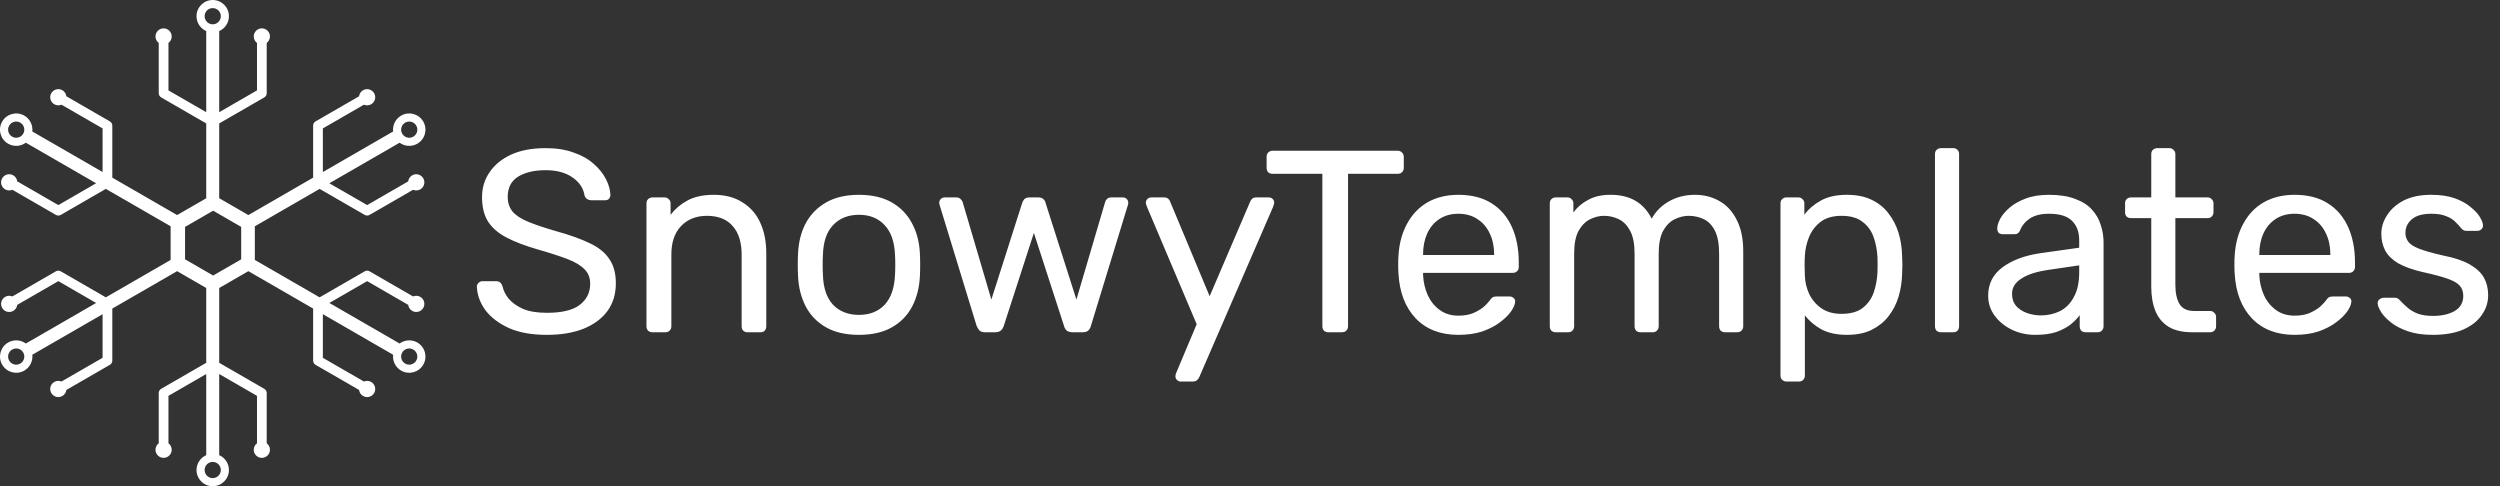<svg width="1234" height="240" viewBox="0 0 1234 240" fill="none" xmlns="http://www.w3.org/2000/svg">
<rect x="0" y="0" width="1234" height="240" fill="#333333" stroke="none"/>
<path d="M205.999 169.072C209.825 171.282 211.136 176.174 208.927 180C206.717 183.826 201.824 185.138 197.998 182.929C195.157 181.288 193.705 178.169 194.049 175.104L159.363 155.079V176.615L179.643 188.321C180.76 187.845 182.08 187.882 183.213 188.536C185.126 189.641 185.781 192.088 184.677 194.001C183.572 195.914 181.126 196.569 179.213 195.465C178.079 194.81 177.388 193.685 177.242 192.479L155.763 180.079L155.764 180.077C154.995 179.633 154.567 178.828 154.566 178H154.562V152.308L122.586 133.847L108.2 142.152V179.076L130.449 191.921L130.448 191.923C131.165 192.338 131.648 193.112 131.648 194V218.8C132.62 219.53 133.249 220.691 133.249 222C133.249 224.209 131.458 226 129.249 226C127.04 226 125.249 224.209 125.249 222C125.249 220.691 125.877 219.53 126.849 218.8V195.385L108.2 184.619V224.668C111.025 225.903 113 228.72 113 232C113 236.418 109.418 240 105 240C100.582 240 97 236.418 97 232C97 228.72 98.975 225.903 101.8 224.668V184.618L83.149 195.386V218.8C84.121 219.53 84.75 220.691 84.75 222C84.75 224.209 82.959 226 80.75 226C78.541 226 76.749 224.209 76.749 222C76.749 220.691 77.378 219.53 78.35 218.8V194H78.35L78.363 193.755C78.443 192.97 78.901 192.299 79.552 191.923L79.55 191.921L101.8 179.075V142.152L87.415 133.847L55.437 152.309V177.999H55.434C55.434 178.75 55.082 179.483 54.442 179.944L54.236 180.078L32.759 192.477C32.613 193.683 31.921 194.809 30.787 195.464C28.874 196.568 26.427 195.913 25.322 194C24.218 192.087 24.873 189.64 26.786 188.535C27.919 187.881 29.241 187.844 30.358 188.32L50.637 176.613V155.08L15.952 175.104C16.296 178.169 14.843 181.288 12.002 182.929C8.175 185.138 3.282 183.826 1.073 180C-1.136 176.174 0.175 171.281 4.002 169.072C6.843 167.432 10.27 167.733 12.752 169.562L47.437 149.537L28.787 138.771L8.509 150.478C8.363 151.684 7.67 152.81 6.537 153.464C4.624 154.568 2.178 153.912 1.073 151.999C-0.031 150.086 0.624 147.64 2.537 146.535C3.67 145.881 4.991 145.844 6.108 146.32L27.587 133.921H27.588C28.357 133.477 29.269 133.51 29.986 133.923L29.987 133.921L52.237 146.766L84.215 128.305L84.215 111.695L52.237 93.232L29.988 106.078L29.987 106.075C29.269 106.489 28.357 106.522 27.588 106.078L6.109 93.678C4.992 94.154 3.671 94.118 2.538 93.464C0.625 92.359 -0.031 89.913 1.073 88C2.178 86.087 4.625 85.431 6.538 86.535C7.671 87.189 8.363 88.314 8.51 89.52L28.788 101.228L47.437 90.461L12.752 70.438C10.27 72.267 6.843 72.569 4.002 70.929C0.175 68.72 -1.136 63.826 1.073 60C3.282 56.174 8.175 54.863 12.002 57.072C14.842 58.712 16.295 61.831 15.952 64.894L50.637 84.919V63.385L30.359 51.678C29.241 52.154 27.921 52.118 26.787 51.464C24.874 50.359 24.219 47.912 25.323 45.999C26.428 44.086 28.875 43.431 30.788 44.535C31.921 45.189 32.612 46.315 32.759 47.52L54.237 59.921V59.922C55.006 60.366 55.435 61.172 55.435 62H55.437V87.69L87.415 106.152L101.8 97.848V60.924L79.551 48.079L79.553 48.076C78.902 47.7 78.443 47.03 78.363 46.245L78.35 46L78.352 21.2C77.38 20.471 76.751 19.309 76.751 18C76.751 15.791 78.542 14 80.751 14C82.96 14 84.751 15.791 84.751 18C84.751 19.308 84.122 20.469 83.151 21.199V44.615L101.8 55.381V15.332C98.975 14.097 97 11.28 97 8C97 3.582 100.582 4.24859e-05 105 0C109.418 0 113 3.582 113 8C113 11.28 111.025 14.097 108.2 15.332V55.382L126.851 44.614V21.2C125.879 20.47 125.25 19.309 125.25 18C125.25 15.791 127.041 14 129.25 14C131.459 14 133.25 15.791 133.25 18C133.25 19.309 132.622 20.47 131.65 21.2V46H131.649L131.637 46.245C131.557 47.029 131.099 47.7 130.449 48.076L130.45 48.079L108.2 60.925V97.848L122.586 106.152L154.563 87.69V62.001H154.566C154.567 61.249 154.918 60.517 155.558 60.056L155.764 59.922L177.242 47.523C177.388 46.316 178.079 45.191 179.213 44.536C181.126 43.432 183.573 44.087 184.678 46C185.782 47.913 185.126 50.36 183.213 51.465C182.08 52.119 180.76 52.155 179.643 51.679L159.363 63.387V84.92L194.049 64.894C193.706 61.831 195.158 58.712 197.998 57.072C201.824 54.863 206.717 56.174 208.927 60C211.136 63.826 209.825 68.719 205.999 70.929C203.158 72.569 199.731 72.266 197.249 70.438L162.563 90.462L181.214 101.229L201.492 89.522C201.639 88.316 202.33 87.19 203.463 86.536C205.376 85.432 207.822 86.088 208.927 88.001C210.031 89.914 209.376 92.36 207.463 93.465C206.33 94.119 205.01 94.155 203.893 93.679L182.413 106.079V106.078C181.644 106.522 180.733 106.49 180.015 106.076L180.013 106.079L157.764 93.233L125.785 111.695L125.785 128.305L157.765 146.767L180.013 133.922L180.015 133.924C180.666 133.549 181.475 133.487 182.194 133.811L182.413 133.922L203.892 146.321C205.009 145.845 206.33 145.882 207.463 146.536C209.376 147.641 210.031 150.087 208.927 152C207.822 153.913 205.376 154.569 203.463 153.465C202.33 152.811 201.639 151.685 201.492 150.479L181.213 138.771L162.564 149.538L197.249 169.562C199.731 167.734 203.158 167.432 205.999 169.072ZM11.466 66C12.57 64.087 11.915 61.641 10.002 60.536C8.089 59.432 5.642 60.087 4.537 62C3.432 63.913 4.089 66.359 6.002 67.464C7.915 68.568 10.361 67.913 11.466 66ZM10.002 179.464C11.915 178.359 12.57 175.913 11.466 174C10.361 172.087 7.915 171.432 6.002 172.536C4.089 173.641 3.433 176.087 4.537 178C5.642 179.913 8.089 180.568 10.002 179.464ZM119.054 111.999L105.196 103.999L91.34 111.999L91.34 128L105.196 136L119.054 128L119.054 111.999ZM109 8C109 5.791 107.209 4 105 4C102.791 4 101 5.791 101 8C101 10.209 102.791 12 105 12C107.209 12 109 10.209 109 8ZM109 232C109 229.791 107.209 228 105 228C102.791 228 101 229.791 101 232C101 234.209 102.791 236 105 236C107.209 236 109 234.209 109 232ZM203.999 67.464C205.912 66.359 206.567 63.913 205.463 62C204.358 60.087 201.911 59.432 199.998 60.536C198.085 61.641 197.43 64.087 198.534 66C199.639 67.913 202.086 68.568 203.999 67.464ZM205.463 178C206.567 176.087 205.912 173.641 203.999 172.536C202.086 171.432 199.639 172.087 198.534 174C197.43 175.913 198.085 178.359 199.998 179.464C201.911 180.568 204.358 179.913 205.463 178Z" fill="white"/>
<path d="M269.936 165.28C262.512 165.28 256.283 164.171 251.248 161.952C246.213 159.648 242.331 156.704 239.6 153.12C236.955 149.451 235.547 145.568 235.376 141.472C235.376 140.789 235.632 140.192 236.144 139.68C236.741 139.083 237.424 138.784 238.192 138.784H244.72C245.744 138.784 246.512 139.04 247.024 139.552C247.536 140.064 247.877 140.661 248.048 141.344C248.475 143.392 249.499 145.44 251.12 147.488C252.827 149.451 255.173 151.115 258.16 152.48C261.232 153.76 265.157 154.4 269.936 154.4C277.275 154.4 282.651 153.12 286.064 150.56C289.563 147.915 291.312 144.416 291.312 140.064C291.312 137.077 290.373 134.688 288.496 132.896C286.704 131.019 283.931 129.355 280.176 127.904C276.421 126.453 271.557 124.875 265.584 123.168C259.355 121.376 254.192 119.413 250.096 117.28C246 115.147 242.928 112.501 240.88 109.344C238.917 106.187 237.936 102.176 237.936 97.312C237.936 92.704 239.173 88.608 241.648 85.024C244.123 81.355 247.664 78.453 252.272 76.32C256.965 74.187 262.64 73.12 269.296 73.12C274.587 73.12 279.195 73.845 283.12 75.296C287.131 76.661 290.459 78.539 293.104 80.928C295.749 83.232 297.755 85.749 299.12 88.48C300.485 91.125 301.211 93.728 301.296 96.288C301.296 96.885 301.083 97.483 300.656 98.08C300.229 98.592 299.547 98.848 298.608 98.848H291.824C291.227 98.848 290.587 98.677 289.904 98.336C289.307 97.995 288.837 97.355 288.496 96.416C287.984 92.917 286.021 89.973 282.608 87.584C279.195 85.195 274.757 84 269.296 84C263.749 84 259.227 85.067 255.728 87.2C252.315 89.333 250.608 92.661 250.608 97.184C250.608 100.085 251.419 102.517 253.04 104.48C254.661 106.357 257.221 108.021 260.72 109.472C264.219 110.923 268.784 112.459 274.416 114.08C281.243 115.957 286.832 117.963 291.184 120.096C295.536 122.144 298.736 124.747 300.784 127.904C302.917 130.976 303.984 134.944 303.984 139.808C303.984 145.184 302.576 149.792 299.76 153.632C296.944 157.387 292.976 160.288 287.856 162.336C282.821 164.299 276.848 165.28 269.936 165.28ZM322.041 164C321.188 164 320.462 163.744 319.865 163.232C319.353 162.635 319.097 161.909 319.097 161.056V100.384C319.097 99.531 319.353 98.848 319.865 98.336C320.462 97.739 321.188 97.44 322.041 97.44H328.057C328.91 97.44 329.593 97.739 330.105 98.336C330.702 98.848 331.001 99.531 331.001 100.384V106.016C333.22 103.115 335.993 100.768 339.321 98.976C342.734 97.099 347.086 96.16 352.377 96.16C357.924 96.16 362.617 97.397 366.457 99.872C370.382 102.261 373.326 105.632 375.289 109.984C377.252 114.251 378.233 119.243 378.233 124.96V161.056C378.233 161.909 377.977 162.635 377.465 163.232C376.953 163.744 376.27 164 375.417 164H369.017C368.164 164 367.438 163.744 366.841 163.232C366.329 162.635 366.073 161.909 366.073 161.056V125.6C366.073 119.627 364.622 114.976 361.721 111.648C358.82 108.235 354.553 106.528 348.921 106.528C343.63 106.528 339.364 108.235 336.121 111.648C332.964 114.976 331.385 119.627 331.385 125.6V161.056C331.385 161.909 331.086 162.635 330.489 163.232C329.977 163.744 329.294 164 328.441 164H322.041ZM423.986 165.28C417.501 165.28 412.082 164.043 407.73 161.568C403.378 159.093 400.05 155.68 397.746 151.328C395.442 146.891 394.162 141.856 393.906 136.224C393.821 134.773 393.778 132.939 393.778 130.72C393.778 128.416 393.821 126.581 393.906 125.216C394.162 119.499 395.442 114.464 397.746 110.112C400.135 105.76 403.506 102.347 407.858 99.872C412.21 97.397 417.586 96.16 423.986 96.16C430.386 96.16 435.762 97.397 440.114 99.872C444.466 102.347 447.794 105.76 450.098 110.112C452.487 114.464 453.81 119.499 454.066 125.216C454.151 126.581 454.194 128.416 454.194 130.72C454.194 132.939 454.151 134.773 454.066 136.224C453.81 141.856 452.53 146.891 450.226 151.328C447.922 155.68 444.594 159.093 440.242 161.568C435.89 164.043 430.471 165.28 423.986 165.28ZM423.986 155.424C429.277 155.424 433.501 153.76 436.658 150.432C439.815 147.019 441.522 142.069 441.778 135.584C441.863 134.304 441.906 132.683 441.906 130.72C441.906 128.757 441.863 127.136 441.778 125.856C441.522 119.371 439.815 114.464 436.658 111.136C433.501 107.723 429.277 106.016 423.986 106.016C418.695 106.016 414.429 107.723 411.186 111.136C408.029 114.464 406.365 119.371 406.194 125.856C406.109 127.136 406.066 128.757 406.066 130.72C406.066 132.683 406.109 134.304 406.194 135.584C406.365 142.069 408.029 147.019 411.186 150.432C414.429 153.76 418.695 155.424 423.986 155.424ZM486.136 164C485.027 164 484.173 163.744 483.576 163.232C482.979 162.635 482.467 161.824 482.04 160.8L463.864 101.408C463.693 100.981 463.608 100.555 463.608 100.128C463.608 99.36 463.864 98.72 464.376 98.208C464.973 97.696 465.613 97.44 466.296 97.44H471.928C472.867 97.44 473.592 97.696 474.104 98.208C474.616 98.72 474.957 99.189 475.128 99.616L489.336 147.872L504.568 100.128C504.739 99.531 505.08 98.933 505.592 98.336C506.189 97.739 507.043 97.44 508.152 97.44H512.504C513.613 97.44 514.467 97.739 515.064 98.336C515.661 98.933 516.003 99.531 516.088 100.128L531.32 147.872L545.528 99.616C545.613 99.189 545.912 98.72 546.424 98.208C546.936 97.696 547.661 97.44 548.6 97.44H554.232C555 97.44 555.64 97.696 556.152 98.208C556.664 98.72 556.92 99.36 556.92 100.128C556.92 100.555 556.835 100.981 556.664 101.408L538.488 160.8C538.232 161.824 537.763 162.635 537.08 163.232C536.483 163.744 535.587 164 534.392 164H529.4C528.291 164 527.352 163.744 526.584 163.232C525.901 162.635 525.432 161.824 525.176 160.8L510.328 114.976L495.48 160.8C495.139 161.824 494.627 162.635 493.944 163.232C493.261 163.744 492.323 164 491.128 164H486.136ZM582.745 188.32C582.062 188.32 581.465 188.064 580.953 187.552C580.441 187.04 580.185 186.443 580.185 185.76C580.185 185.419 580.228 185.077 580.313 184.736C580.398 184.395 580.569 183.968 580.825 183.456L590.681 160.032L566.233 102.304C565.806 101.28 565.593 100.555 565.593 100.128C565.593 99.36 565.849 98.72 566.361 98.208C566.873 97.696 567.513 97.44 568.281 97.44H574.553C575.406 97.44 576.089 97.653 576.601 98.08C577.113 98.507 577.454 99.019 577.625 99.616L597.081 146.208L617.049 99.616C617.305 99.019 617.646 98.507 618.073 98.08C618.585 97.653 619.31 97.44 620.249 97.44H626.265C627.033 97.44 627.673 97.696 628.185 98.208C628.697 98.72 628.953 99.317 628.953 100C628.953 100.427 628.74 101.195 628.313 102.304L591.961 186.144C591.705 186.741 591.321 187.253 590.809 187.68C590.382 188.107 589.7 188.32 588.761 188.32H582.745ZM655.664 164C654.811 164 654.085 163.744 653.488 163.232C652.976 162.635 652.72 161.909 652.72 161.056V85.792H628.144C627.291 85.792 626.565 85.536 625.968 85.024C625.456 84.427 625.2 83.701 625.2 82.848V77.472C625.2 76.533 625.456 75.808 625.968 75.296C626.565 74.699 627.291 74.4 628.144 74.4H689.84C690.779 74.4 691.504 74.699 692.016 75.296C692.613 75.808 692.912 76.533 692.912 77.472V82.848C692.912 83.701 692.613 84.427 692.016 85.024C691.504 85.536 690.779 85.792 689.84 85.792H665.392V161.056C665.392 161.909 665.093 162.635 664.496 163.232C663.984 163.744 663.259 164 662.32 164H655.664ZM719.843 165.28C711.054 165.28 704.056 162.592 698.851 157.216C693.646 151.755 690.787 144.331 690.275 134.944C690.19 133.835 690.147 132.427 690.147 130.72C690.147 128.928 690.19 127.477 690.275 126.368C690.616 120.309 692.024 115.019 694.499 110.496C696.974 105.888 700.344 102.347 704.611 99.872C708.963 97.397 714.04 96.16 719.843 96.16C726.328 96.16 731.747 97.525 736.099 100.256C740.536 102.987 743.907 106.869 746.211 111.904C748.515 116.939 749.667 122.827 749.667 129.568V131.744C749.667 132.683 749.368 133.408 748.771 133.92C748.259 134.432 747.576 134.688 746.723 134.688H702.435C702.435 134.773 702.435 134.944 702.435 135.2C702.435 135.456 702.435 135.669 702.435 135.84C702.606 139.339 703.374 142.624 704.739 145.696C706.104 148.683 708.067 151.115 710.627 152.992C713.187 154.869 716.259 155.808 719.843 155.808C722.915 155.808 725.475 155.339 727.523 154.4C729.571 153.461 731.235 152.437 732.515 151.328C733.795 150.133 734.648 149.237 735.075 148.64C735.843 147.531 736.44 146.891 736.867 146.72C737.294 146.464 737.976 146.336 738.915 146.336H745.059C745.912 146.336 746.595 146.592 747.107 147.104C747.704 147.531 747.96 148.171 747.875 149.024C747.79 150.304 747.107 151.883 745.827 153.76C744.547 155.552 742.712 157.344 740.323 159.136C737.934 160.928 735.032 162.421 731.619 163.616C728.206 164.725 724.28 165.28 719.843 165.28ZM702.435 125.856H737.507V125.472C737.507 121.632 736.782 118.219 735.331 115.232C733.966 112.245 731.96 109.899 729.315 108.192C726.67 106.4 723.512 105.504 719.843 105.504C716.174 105.504 713.016 106.4 710.371 108.192C707.811 109.899 705.848 112.245 704.483 115.232C703.118 118.219 702.435 121.632 702.435 125.472V125.856ZM767.916 164C767.063 164 766.337 163.744 765.74 163.232C765.228 162.635 764.972 161.909 764.972 161.056V100.384C764.972 99.531 765.228 98.848 765.74 98.336C766.337 97.739 767.063 97.44 767.916 97.44H773.676C774.529 97.44 775.212 97.739 775.724 98.336C776.321 98.848 776.62 99.531 776.62 100.384V104.864C778.583 102.219 781.057 100.128 784.044 98.592C787.031 96.971 790.615 96.16 794.796 96.16C804.439 96.075 811.265 100 815.276 107.936C817.239 104.352 820.097 101.493 823.852 99.36C827.607 97.227 831.873 96.16 836.652 96.16C841.089 96.16 845.1 97.184 848.684 99.232C852.353 101.28 855.212 104.395 857.26 108.576C859.393 112.672 860.46 117.835 860.46 124.064V161.056C860.46 161.909 860.161 162.635 859.564 163.232C859.052 163.744 858.369 164 857.516 164H851.5C850.647 164 849.921 163.744 849.324 163.232C848.812 162.635 848.556 161.909 848.556 161.056V125.216C848.556 120.437 847.873 116.683 846.508 113.952C845.143 111.221 843.308 109.301 841.004 108.192C838.7 107.083 836.183 106.528 833.452 106.528C831.233 106.528 828.972 107.083 826.668 108.192C824.364 109.301 822.444 111.221 820.908 113.952C819.457 116.683 818.732 120.437 818.732 125.216V161.056C818.732 161.909 818.433 162.635 817.836 163.232C817.324 163.744 816.641 164 815.788 164H809.772C808.919 164 808.193 163.744 807.596 163.232C807.084 162.635 806.828 161.909 806.828 161.056V125.216C806.828 120.437 806.103 116.683 804.652 113.952C803.201 111.221 801.324 109.301 799.02 108.192C796.716 107.083 794.284 106.528 791.724 106.528C789.505 106.528 787.244 107.083 784.94 108.192C782.636 109.301 780.716 111.221 779.18 113.952C777.729 116.683 777.004 120.395 777.004 125.088V161.056C777.004 161.909 776.705 162.635 776.108 163.232C775.596 163.744 774.913 164 774.06 164H767.916ZM881.794 188.32C880.941 188.32 880.215 188.021 879.618 187.424C879.106 186.912 878.85 186.229 878.85 185.376V100.384C878.85 99.531 879.106 98.848 879.618 98.336C880.215 97.739 880.941 97.44 881.794 97.44H887.682C888.535 97.44 889.218 97.739 889.73 98.336C890.327 98.848 890.626 99.531 890.626 100.384V106.016C892.674 103.2 895.405 100.853 898.818 98.976C902.231 97.099 906.498 96.16 911.618 96.16C916.397 96.16 920.45 96.971 923.778 98.592C927.191 100.213 929.965 102.432 932.098 105.248C934.317 108.064 935.981 111.264 937.09 114.848C938.199 118.432 938.797 122.272 938.882 126.368C938.967 127.733 939.01 129.184 939.01 130.72C939.01 132.256 938.967 133.707 938.882 135.072C938.797 139.083 938.199 142.923 937.09 146.592C935.981 150.176 934.317 153.376 932.098 156.192C929.965 158.923 927.191 161.141 923.778 162.848C920.45 164.469 916.397 165.28 911.618 165.28C906.669 165.28 902.487 164.384 899.074 162.592C895.746 160.715 893.015 158.411 890.882 155.68V185.376C890.882 186.229 890.626 186.912 890.114 187.424C889.602 188.021 888.877 188.32 887.938 188.32H881.794ZM908.93 154.912C913.367 154.912 916.823 153.973 919.298 152.096C921.858 150.133 923.693 147.616 924.802 144.544C925.911 141.387 926.551 138.016 926.722 134.432C926.807 131.957 926.807 129.483 926.722 127.008C926.551 123.424 925.911 120.096 924.802 117.024C923.693 113.867 921.858 111.349 919.298 109.472C916.823 107.509 913.367 106.528 908.93 106.528C904.749 106.528 901.335 107.509 898.69 109.472C896.13 111.435 894.21 113.952 892.93 117.024C891.735 120.011 891.053 123.083 890.882 126.24C890.797 127.605 890.754 129.227 890.754 131.104C890.754 132.981 890.797 134.645 890.882 136.096C890.967 139.083 891.65 142.027 892.93 144.928C894.295 147.829 896.301 150.219 898.946 152.096C901.591 153.973 904.919 154.912 908.93 154.912ZM958.044 164C957.191 164 956.465 163.744 955.868 163.232C955.356 162.635 955.1 161.909 955.1 161.056V76.064C955.1 75.211 955.356 74.528 955.868 74.016C956.465 73.419 957.191 73.12 958.044 73.12H964.06C964.999 73.12 965.724 73.419 966.236 74.016C966.748 74.528 967.004 75.211 967.004 76.064V161.056C967.004 161.909 966.748 162.635 966.236 163.232C965.724 163.744 964.999 164 964.06 164H958.044ZM1004.66 165.28C1000.39 165.28 996.508 164.427 993.009 162.72C989.51 161.013 986.694 158.709 984.561 155.808C982.428 152.907 981.361 149.621 981.361 145.952C981.361 140.064 983.75 135.371 988.529 131.872C993.308 128.373 999.537 126.069 1007.22 124.96L1026.29 122.272V118.56C1026.29 114.464 1025.09 111.264 1022.71 108.96C1020.4 106.656 1016.6 105.504 1011.31 105.504C1007.47 105.504 1004.36 106.272 1001.97 107.808C999.665 109.344 998.044 111.307 997.105 113.696C996.593 114.976 995.697 115.616 994.417 115.616H988.657C987.718 115.616 986.993 115.36 986.481 114.848C986.054 114.251 985.841 113.568 985.841 112.8C985.841 111.52 986.31 109.941 987.249 108.064C988.273 106.187 989.809 104.352 991.857 102.56C993.905 100.768 996.508 99.275 999.665 98.08C1002.91 96.8 1006.83 96.16 1011.44 96.16C1016.56 96.16 1020.87 96.843 1024.37 98.208C1027.87 99.488 1030.6 101.237 1032.56 103.456C1034.61 105.675 1036.06 108.192 1036.91 111.008C1037.85 113.824 1038.32 116.683 1038.32 119.584V161.056C1038.32 161.909 1038.02 162.635 1037.43 163.232C1036.91 163.744 1036.23 164 1035.38 164H1029.49C1028.55 164 1027.83 163.744 1027.31 163.232C1026.8 162.635 1026.55 161.909 1026.55 161.056V155.552C1025.44 157.088 1023.94 158.624 1022.07 160.16C1020.19 161.611 1017.84 162.848 1015.03 163.872C1012.21 164.811 1008.75 165.28 1004.66 165.28ZM1007.35 155.68C1010.84 155.68 1014.04 154.955 1016.95 153.504C1019.85 151.968 1022.11 149.621 1023.73 146.464C1025.44 143.307 1026.29 139.339 1026.29 134.56V130.976L1011.44 133.152C1005.38 134.005 1000.82 135.456 997.745 137.504C994.673 139.467 993.137 141.984 993.137 145.056C993.137 147.445 993.82 149.451 995.185 151.072C996.636 152.608 998.428 153.76 1000.56 154.528C1002.78 155.296 1005.04 155.68 1007.35 155.68ZM1082.08 164C1077.3 164 1073.42 163.104 1070.43 161.312C1067.45 159.435 1065.27 156.832 1063.91 153.504C1062.54 150.091 1061.86 146.08 1061.86 141.472V107.68H1051.87C1051.02 107.68 1050.29 107.424 1049.7 106.912C1049.19 106.315 1048.93 105.589 1048.93 104.736V100.384C1048.93 99.531 1049.19 98.848 1049.7 98.336C1050.29 97.739 1051.02 97.44 1051.87 97.44H1061.86V76.064C1061.86 75.211 1062.11 74.528 1062.62 74.016C1063.22 73.419 1063.95 73.12 1064.8 73.12H1070.82C1071.67 73.12 1072.35 73.419 1072.87 74.016C1073.46 74.528 1073.76 75.211 1073.76 76.064V97.44H1089.63C1090.49 97.44 1091.17 97.739 1091.68 98.336C1092.28 98.848 1092.58 99.531 1092.58 100.384V104.736C1092.58 105.589 1092.28 106.315 1091.68 106.912C1091.17 107.424 1090.49 107.68 1089.63 107.68H1073.76V140.576C1073.76 144.587 1074.44 147.744 1075.81 150.048C1077.17 152.352 1079.61 153.504 1083.11 153.504H1090.91C1091.77 153.504 1092.45 153.803 1092.96 154.4C1093.56 154.912 1093.86 155.595 1093.86 156.448V161.056C1093.86 161.909 1093.56 162.635 1092.96 163.232C1092.45 163.744 1091.77 164 1090.91 164H1082.08ZM1132.59 165.28C1123.8 165.28 1116.81 162.592 1111.6 157.216C1106.4 151.755 1103.54 144.331 1103.03 134.944C1102.94 133.835 1102.9 132.427 1102.9 130.72C1102.9 128.928 1102.94 127.477 1103.03 126.368C1103.37 120.309 1104.77 115.019 1107.25 110.496C1109.72 105.888 1113.09 102.347 1117.36 99.872C1121.71 97.397 1126.79 96.16 1132.59 96.16C1139.08 96.16 1144.5 97.525 1148.85 100.256C1153.29 102.987 1156.66 106.869 1158.96 111.904C1161.27 116.939 1162.42 122.827 1162.42 129.568V131.744C1162.42 132.683 1162.12 133.408 1161.52 133.92C1161.01 134.432 1160.33 134.688 1159.47 134.688H1115.19C1115.19 134.773 1115.19 134.944 1115.19 135.2C1115.19 135.456 1115.19 135.669 1115.19 135.84C1115.36 139.339 1116.12 142.624 1117.49 145.696C1118.85 148.683 1120.82 151.115 1123.38 152.992C1125.94 154.869 1129.01 155.808 1132.59 155.808C1135.67 155.808 1138.23 155.339 1140.27 154.4C1142.32 153.461 1143.99 152.437 1145.27 151.328C1146.55 150.133 1147.4 149.237 1147.83 148.64C1148.59 147.531 1149.19 146.891 1149.62 146.72C1150.04 146.464 1150.73 146.336 1151.67 146.336H1157.81C1158.66 146.336 1159.35 146.592 1159.86 147.104C1160.45 147.531 1160.71 148.171 1160.62 149.024C1160.54 150.304 1159.86 151.883 1158.58 153.76C1157.3 155.552 1155.46 157.344 1153.07 159.136C1150.68 160.928 1147.78 162.421 1144.37 163.616C1140.96 164.725 1137.03 165.28 1132.59 165.28ZM1115.19 125.856H1150.26V125.472C1150.26 121.632 1149.53 118.219 1148.08 115.232C1146.72 112.245 1144.71 109.899 1142.07 108.192C1139.42 106.4 1136.26 105.504 1132.59 105.504C1128.92 105.504 1125.77 106.4 1123.12 108.192C1120.56 109.899 1118.6 112.245 1117.23 115.232C1115.87 118.219 1115.19 121.632 1115.19 125.472V125.856ZM1200.76 165.28C1195.98 165.28 1191.89 164.683 1188.47 163.488C1185.06 162.293 1182.29 160.843 1180.15 159.136C1178.02 157.429 1176.4 155.723 1175.29 154.016C1174.27 152.309 1173.71 150.944 1173.63 149.92C1173.54 148.981 1173.84 148.256 1174.52 147.744C1175.2 147.232 1175.89 146.976 1176.57 146.976H1182.2C1182.71 146.976 1183.1 147.061 1183.35 147.232C1183.7 147.317 1184.12 147.659 1184.63 148.256C1185.74 149.451 1186.98 150.645 1188.35 151.84C1189.71 153.035 1191.38 154.016 1193.34 154.784C1195.39 155.552 1197.9 155.936 1200.89 155.936C1205.24 155.936 1208.83 155.125 1211.64 153.504C1214.46 151.797 1215.87 149.323 1215.87 146.08C1215.87 143.947 1215.27 142.24 1214.07 140.96C1212.96 139.68 1210.92 138.528 1207.93 137.504C1205.03 136.48 1201.02 135.413 1195.9 134.304C1190.78 133.109 1186.72 131.659 1183.74 129.952C1180.75 128.16 1178.62 126.069 1177.34 123.68C1176.06 121.205 1175.42 118.432 1175.42 115.36C1175.42 112.203 1176.36 109.173 1178.23 106.272C1180.11 103.285 1182.84 100.853 1186.43 98.976C1190.1 97.099 1194.66 96.16 1200.12 96.16C1204.56 96.16 1208.36 96.715 1211.51 97.824C1214.67 98.933 1217.27 100.341 1219.32 102.048C1221.37 103.669 1222.91 105.291 1223.93 106.912C1224.95 108.533 1225.51 109.899 1225.59 111.008C1225.68 111.861 1225.42 112.587 1224.83 113.184C1224.23 113.696 1223.55 113.952 1222.78 113.952H1217.4C1216.8 113.952 1216.29 113.824 1215.87 113.568C1215.52 113.312 1215.18 113.013 1214.84 112.672C1213.99 111.563 1212.96 110.453 1211.77 109.344C1210.66 108.235 1209.17 107.339 1207.29 106.656C1205.5 105.888 1203.11 105.504 1200.12 105.504C1195.86 105.504 1192.66 106.4 1190.52 108.192C1188.39 109.984 1187.32 112.245 1187.32 114.976C1187.32 116.597 1187.79 118.048 1188.73 119.328C1189.67 120.608 1191.46 121.76 1194.11 122.784C1196.75 123.808 1200.68 124.917 1205.88 126.112C1211.51 127.221 1215.95 128.715 1219.19 130.592C1222.44 132.469 1224.74 134.645 1226.11 137.12C1227.47 139.595 1228.15 142.453 1228.15 145.696C1228.15 149.28 1227.09 152.565 1224.95 155.552C1222.91 158.539 1219.83 160.928 1215.74 162.72C1211.73 164.427 1206.74 165.28 1200.76 165.28Z" fill="white"/>
</svg>
